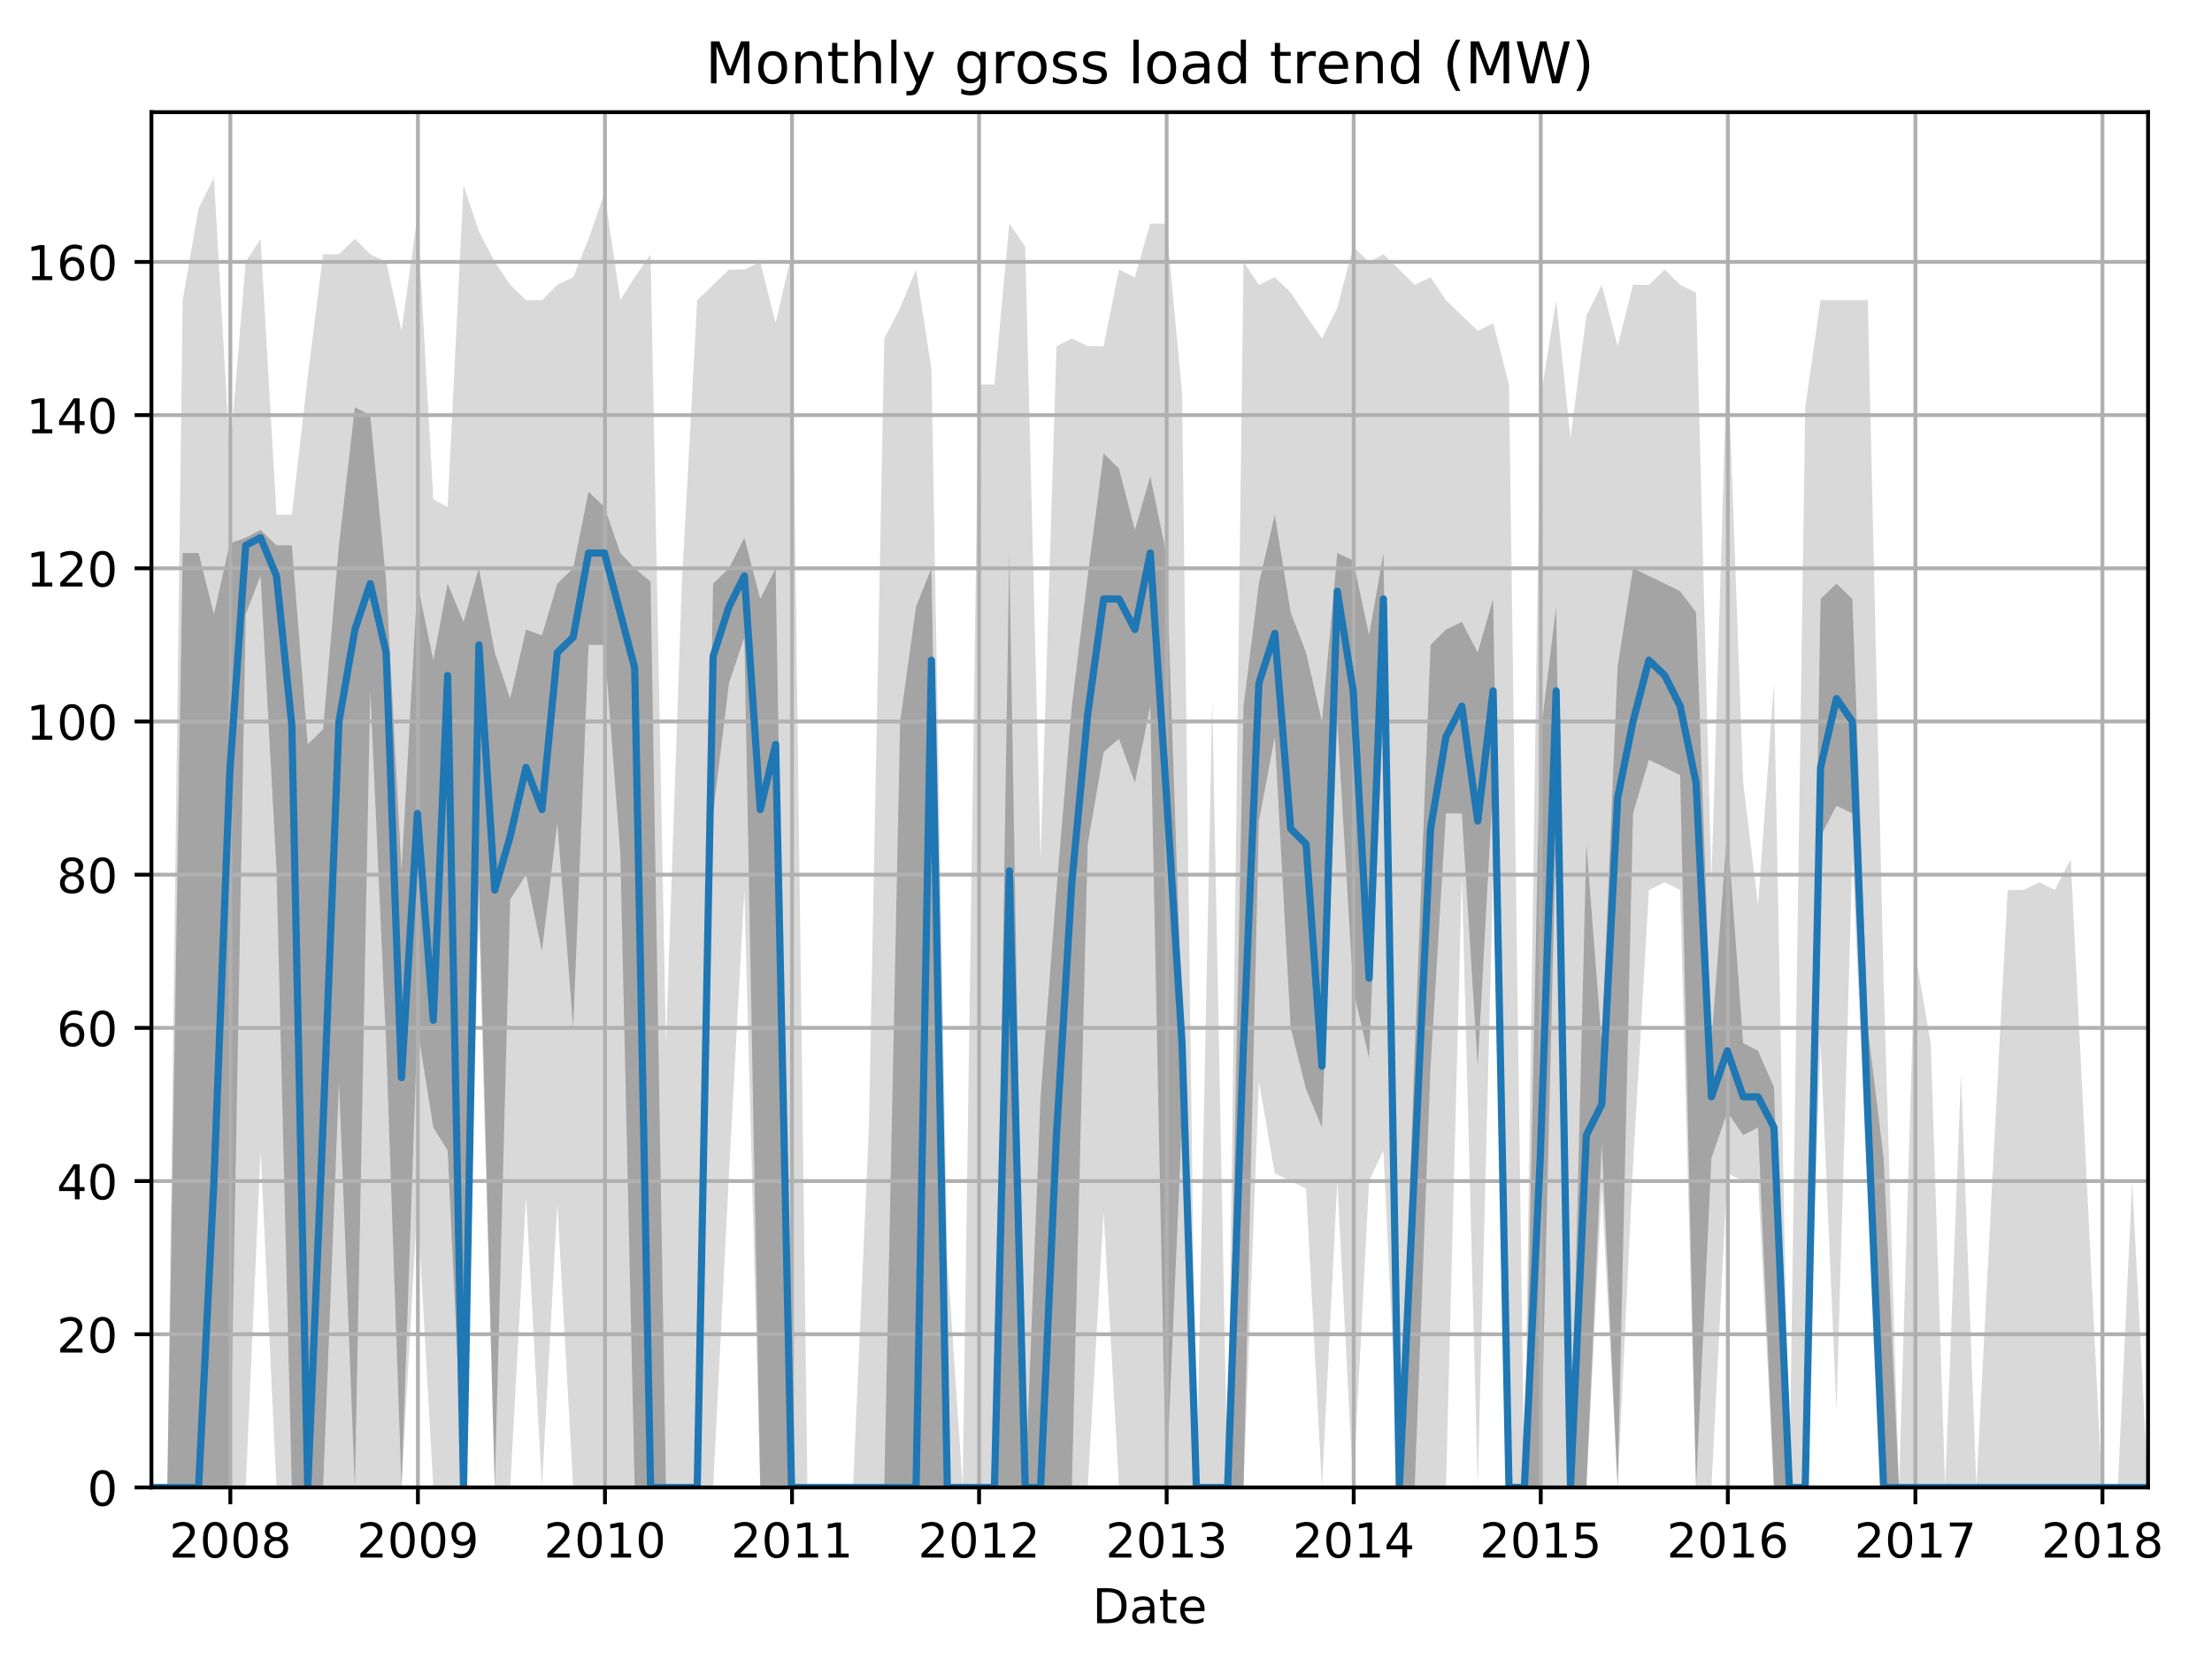 <?xml version="1.0" encoding="utf-8" standalone="no"?>
<!DOCTYPE svg PUBLIC "-//W3C//DTD SVG 1.1//EN"
  "http://www.w3.org/Graphics/SVG/1.1/DTD/svg11.dtd">
<!-- Created with matplotlib (http://matplotlib.org/) -->
<svg height="345.6pt" version="1.1" viewBox="0 0 460.8 345.6" width="460.8pt" xmlns="http://www.w3.org/2000/svg" xmlns:xlink="http://www.w3.org/1999/xlink">
 <defs>
  <style type="text/css">
*{stroke-linecap:butt;stroke-linejoin:round;}
  </style>
 </defs>
 <g id="figure_1">
  <g id="patch_1">
   <path d="M 0 345.6 
L 460.8 345.6 
L 460.8 0 
L 0 0 
z
" style="fill:none;"/>
  </g>
  <g id="axes_1">
   <g id="patch_2">
    <path d="M 31.543 309.863 
L 447.48 309.863 
L 447.48 23.365 
L 31.543 23.365 
z
" style="fill:none;"/>
   </g>
   <g id="PolyCollection_1">
    <path clip-path="url(#pecf39e69ff)" d="M 31.543 309.863 
L 31.543 309.863 
L 34.853 309.863 
L 38.055 309.863 
L 41.365 309.863 
L 44.568 309.863 
L 47.877 309.863 
L 51.187 309.863 
L 54.283 239.655 
L 57.592 309.863 
L 60.795 309.863 
L 64.105 309.863 
L 67.308 309.863 
L 70.617 309.863 
L 73.927 309.863 
L 77.13 309.863 
L 80.439 309.863 
L 83.642 309.863 
L 86.951 250.825 
L 90.261 309.863 
L 93.25 309.863 
L 96.56 309.863 
L 99.763 191.786 
L 103.072 309.863 
L 106.275 309.863 
L 109.585 249.229 
L 112.894 309.863 
L 116.097 250.825 
L 119.406 309.863 
L 122.609 309.863 
L 125.919 309.863 
L 129.228 309.863 
L 132.218 309.863 
L 135.527 309.863 
L 138.73 309.863 
L 142.04 309.863 
L 145.242 309.863 
L 148.552 309.863 
L 151.862 244.442 
L 155.064 185.403 
L 158.374 309.863 
L 161.577 309.863 
L 164.886 309.863 
L 168.196 309.863 
L 171.185 309.863 
L 174.495 309.863 
L 177.697 309.863 
L 181.007 309.863 
L 184.21 309.863 
L 187.519 309.863 
L 190.829 309.863 
L 194.032 309.863 
L 197.341 309.863 
L 200.544 309.863 
L 203.854 309.863 
L 207.163 309.863 
L 210.259 309.863 
L 213.569 309.863 
L 216.772 309.863 
L 220.081 309.863 
L 223.284 309.863 
L 226.594 309.863 
L 229.903 252.42 
L 233.106 309.863 
L 236.415 309.863 
L 239.618 309.863 
L 242.928 309.863 
L 246.237 309.863 
L 249.227 309.863 
L 252.536 309.863 
L 255.739 309.863 
L 259.049 309.863 
L 262.251 225.294 
L 265.561 244.442 
L 268.871 246.038 
L 272.073 247.633 
L 275.383 309.863 
L 278.586 246.038 
L 281.895 309.863 
L 285.205 246.038 
L 288.194 239.655 
L 291.504 309.863 
L 294.706 309.863 
L 298.016 309.863 
L 301.219 309.863 
L 304.528 182.212 
L 307.838 309.863 
L 311.041 182.212 
L 314.35 309.863 
L 317.553 309.863 
L 320.863 309.863 
L 324.172 309.863 
L 327.161 309.863 
L 330.471 309.863 
L 333.674 247.633 
L 336.983 309.863 
L 340.186 242.846 
L 343.496 185.403 
L 346.805 183.807 
L 350.008 185.403 
L 353.318 309.863 
L 356.52 309.863 
L 359.83 244.442 
L 363.14 246.038 
L 366.236 246.038 
L 369.545 309.863 
L 372.748 309.863 
L 376.058 309.863 
L 379.26 217.316 
L 382.57 293.907 
L 385.879 179.02 
L 389.082 247.633 
L 392.392 309.863 
L 395.595 309.863 
L 398.904 309.863 
L 402.214 309.863 
L 405.203 309.863 
L 408.513 309.863 
L 411.715 309.863 
L 415.025 309.863 
L 418.228 309.863 
L 421.537 309.863 
L 424.847 309.863 
L 428.05 309.863 
L 431.359 309.863 
L 434.562 309.863 
L 437.872 309.863 
L 441.181 309.863 
L 444.17 309.863 
L 447.48 309.863 
L 447.48 309.863 
L 447.48 309.863 
L 444.17 246.038 
L 441.181 309.863 
L 437.872 309.863 
L 434.562 242.846 
L 431.359 179.02 
L 428.05 185.403 
L 424.847 183.807 
L 421.537 185.403 
L 418.228 185.403 
L 415.025 246.038 
L 411.715 309.863 
L 408.513 223.699 
L 405.203 309.863 
L 402.214 217.316 
L 398.904 198.168 
L 395.595 309.863 
L 392.392 204.551 
L 389.082 62.538 
L 385.879 62.538 
L 382.57 62.538 
L 379.26 62.538 
L 376.058 84.877 
L 372.748 309.863 
L 369.545 142.321 
L 366.236 188.594 
L 363.14 163.064 
L 359.83 72.112 
L 356.52 183.807 
L 353.318 60.943 
L 350.008 59.347 
L 346.805 56.156 
L 343.496 59.347 
L 340.186 59.347 
L 336.983 72.112 
L 333.674 59.347 
L 330.471 65.729 
L 327.161 91.26 
L 324.172 62.538 
L 320.863 83.282 
L 317.553 309.863 
L 314.35 80.09 
L 311.041 67.325 
L 307.838 68.921 
L 304.528 65.729 
L 301.219 62.538 
L 298.016 57.751 
L 294.706 59.347 
L 291.504 56.156 
L 288.194 52.964 
L 285.205 54.56 
L 281.895 51.369 
L 278.586 64.134 
L 275.383 70.516 
L 272.073 65.729 
L 268.871 60.943 
L 265.561 57.751 
L 262.251 59.347 
L 259.049 54.56 
L 255.739 309.863 
L 252.536 145.512 
L 249.227 309.863 
L 246.237 81.686 
L 242.928 46.582 
L 239.618 46.582 
L 236.415 57.751 
L 233.106 56.156 
L 229.903 72.112 
L 226.594 72.112 
L 223.284 70.516 
L 220.081 72.112 
L 216.772 179.02 
L 213.569 51.369 
L 210.259 46.582 
L 207.163 80.09 
L 203.854 80.09 
L 200.544 309.863 
L 197.341 261.994 
L 194.032 76.899 
L 190.829 56.156 
L 187.519 64.134 
L 184.21 70.516 
L 181.007 234.868 
L 177.697 309.863 
L 174.495 309.863 
L 171.185 309.863 
L 168.196 309.863 
L 164.886 52.964 
L 161.577 67.325 
L 158.374 54.56 
L 155.064 56.156 
L 151.862 56.156 
L 148.552 59.347 
L 145.242 62.538 
L 142.04 121.577 
L 138.73 217.316 
L 135.527 52.964 
L 132.218 57.751 
L 129.228 62.538 
L 125.919 40.199 
L 122.609 49.773 
L 119.406 57.751 
L 116.097 59.347 
L 112.894 62.538 
L 109.585 62.538 
L 106.275 59.347 
L 103.072 54.56 
L 99.763 48.177 
L 96.56 38.603 
L 93.25 105.621 
L 90.261 104.025 
L 86.951 44.986 
L 83.642 68.921 
L 80.439 54.56 
L 77.13 52.964 
L 73.927 49.773 
L 70.617 52.964 
L 67.308 52.964 
L 64.105 78.495 
L 60.795 107.216 
L 57.592 107.216 
L 54.283 49.773 
L 51.187 54.56 
L 47.877 94.451 
L 44.568 37.008 
L 41.365 43.39 
L 38.055 62.538 
L 34.853 309.863 
L 31.543 309.863 
z
" style="fill:#808080;fill-opacity:0.3;"/>
   </g>
   <g id="PolyCollection_2">
    <path clip-path="url(#pecf39e69ff)" d="M 31.543 309.863 
L 31.543 309.863 
L 34.853 309.863 
L 38.055 309.863 
L 41.365 309.863 
L 44.568 309.863 
L 47.877 309.863 
L 51.187 127.96 
L 54.283 119.981 
L 57.592 181.015 
L 60.795 309.863 
L 64.105 309.863 
L 67.308 309.863 
L 70.617 225.294 
L 73.927 309.863 
L 77.13 143.916 
L 80.439 217.316 
L 83.642 309.863 
L 86.951 214.125 
L 90.261 234.868 
L 93.25 239.655 
L 96.56 309.863 
L 99.763 183.807 
L 103.072 309.863 
L 106.275 187.398 
L 109.585 182.212 
L 112.894 198.168 
L 116.097 171.441 
L 119.406 214.125 
L 122.609 134.342 
L 125.919 134.342 
L 129.228 177.824 
L 132.218 309.863 
L 135.527 309.863 
L 138.73 309.863 
L 142.04 309.863 
L 145.242 309.863 
L 148.552 169.447 
L 151.862 142.321 
L 155.064 132.747 
L 158.374 309.863 
L 161.577 309.863 
L 164.886 309.863 
L 168.196 309.863 
L 171.185 309.863 
L 174.495 309.863 
L 177.697 309.863 
L 181.007 309.863 
L 184.21 309.863 
L 187.519 309.863 
L 190.829 309.863 
L 194.032 309.863 
L 197.341 309.863 
L 200.544 309.863 
L 203.854 309.863 
L 207.163 309.863 
L 210.259 309.863 
L 213.569 309.863 
L 216.772 309.863 
L 220.081 309.863 
L 223.284 309.863 
L 226.594 175.829 
L 229.903 156.681 
L 233.106 153.889 
L 236.415 163.064 
L 239.618 147.107 
L 242.928 309.863 
L 246.237 233.272 
L 249.227 309.863 
L 252.536 309.863 
L 255.739 309.863 
L 259.049 309.863 
L 262.251 171.042 
L 265.561 153.49 
L 268.871 214.125 
L 272.073 226.89 
L 275.383 234.868 
L 278.586 150.299 
L 281.895 206.146 
L 285.205 220.507 
L 288.194 147.107 
L 291.504 309.863 
L 294.706 309.863 
L 298.016 222.103 
L 301.219 169.447 
L 304.528 169.447 
L 307.838 222.103 
L 311.041 163.064 
L 314.35 309.863 
L 317.553 309.863 
L 320.863 309.863 
L 324.172 171.441 
L 327.161 309.863 
L 330.471 309.863 
L 333.674 238.059 
L 336.983 309.863 
L 340.186 169.447 
L 343.496 158.277 
L 346.805 159.873 
L 350.008 161.468 
L 353.318 309.863 
L 356.52 241.251 
L 359.83 231.677 
L 363.14 236.464 
L 366.236 234.868 
L 369.545 309.863 
L 372.748 309.863 
L 376.058 309.863 
L 379.26 174.233 
L 382.57 167.851 
L 385.879 169.447 
L 389.082 239.655 
L 392.392 309.863 
L 395.595 309.863 
L 398.904 309.863 
L 402.214 309.863 
L 405.203 309.863 
L 408.513 309.863 
L 411.715 309.863 
L 415.025 309.863 
L 418.228 309.863 
L 421.537 309.863 
L 424.847 309.863 
L 428.05 309.863 
L 431.359 309.863 
L 434.562 309.863 
L 437.872 309.863 
L 441.181 309.863 
L 444.17 309.863 
L 447.48 309.863 
L 447.48 309.863 
L 447.48 309.863 
L 444.17 309.863 
L 441.181 309.863 
L 437.872 309.863 
L 434.562 309.863 
L 431.359 309.863 
L 428.05 309.863 
L 424.847 309.863 
L 421.537 309.863 
L 418.228 309.863 
L 415.025 309.863 
L 411.715 309.863 
L 408.513 309.863 
L 405.203 309.863 
L 402.214 309.863 
L 398.904 309.863 
L 395.595 309.863 
L 392.392 241.251 
L 389.082 214.125 
L 385.879 124.768 
L 382.57 121.577 
L 379.26 124.768 
L 376.058 309.863 
L 372.748 309.863 
L 369.545 226.491 
L 366.236 218.912 
L 363.14 217.316 
L 359.83 172.638 
L 356.52 217.316 
L 353.318 127.561 
L 350.008 123.173 
L 346.805 121.577 
L 343.496 119.981 
L 340.186 118.386 
L 336.983 138.73 
L 333.674 217.316 
L 330.471 175.829 
L 327.161 309.863 
L 324.172 126.364 
L 320.863 153.49 
L 317.553 309.863 
L 314.35 309.863 
L 311.041 124.768 
L 307.838 135.938 
L 304.528 129.555 
L 301.219 131.151 
L 298.016 134.342 
L 294.706 218.912 
L 291.504 309.863 
L 288.194 115.195 
L 285.205 132.348 
L 281.895 116.79 
L 278.586 115.195 
L 275.383 150.299 
L 272.073 135.938 
L 268.871 127.561 
L 265.561 107.216 
L 262.251 121.577 
L 259.049 147.107 
L 255.739 309.863 
L 252.536 309.863 
L 249.227 309.863 
L 246.237 212.529 
L 242.928 115.195 
L 239.618 99.238 
L 236.415 110.408 
L 233.106 97.642 
L 229.903 94.451 
L 226.594 119.981 
L 223.284 147.107 
L 220.081 185.403 
L 216.772 228.485 
L 213.569 309.863 
L 210.259 115.195 
L 207.163 309.863 
L 203.854 309.863 
L 200.544 309.863 
L 197.341 309.863 
L 194.032 118.386 
L 190.829 126.364 
L 187.519 150.299 
L 184.21 309.863 
L 181.007 309.863 
L 177.697 309.863 
L 174.495 309.863 
L 171.185 309.863 
L 168.196 309.863 
L 164.886 309.863 
L 161.577 118.386 
L 158.374 124.768 
L 155.064 112.003 
L 151.862 118.386 
L 148.552 121.577 
L 145.242 309.863 
L 142.04 309.863 
L 138.73 309.863 
L 135.527 121.178 
L 132.218 118.386 
L 129.228 115.195 
L 125.919 105.621 
L 122.609 102.429 
L 119.406 118.386 
L 116.097 121.577 
L 112.894 132.348 
L 109.585 131.151 
L 106.275 145.512 
L 103.072 135.938 
L 99.763 118.386 
L 96.56 129.555 
L 93.25 121.577 
L 90.261 137.534 
L 86.951 121.577 
L 83.642 181.414 
L 80.439 121.178 
L 77.13 86.473 
L 73.927 84.877 
L 70.617 113.599 
L 67.308 151.894 
L 64.105 155.086 
L 60.795 113.599 
L 57.592 113.599 
L 54.283 110.408 
L 51.187 112.003 
L 47.877 113.2 
L 44.568 127.96 
L 41.365 115.195 
L 38.055 115.195 
L 34.853 309.863 
L 31.543 309.863 
z
" style="fill:#808080;fill-opacity:0.6;"/>
   </g>
   <g id="matplotlib.axis_1">
    <g id="xtick_1">
     <g id="line2d_1">
      <path clip-path="url(#pecf39e69ff)" d="M 47.984 309.863 
L 47.984 23.365 
" style="fill:none;stroke:#b0b0b0;stroke-linecap:square;stroke-width:0.8;"/>
     </g>
     <g id="line2d_2">
      <defs>
       <path d="M 0 0 
L 0 3.5 
" id="mfdda74ad1e" style="stroke:#000000;stroke-width:0.8;"/>
      </defs>
      <g>
       <use style="stroke:#000000;stroke-width:0.8;" x="47.984" xlink:href="#mfdda74ad1e" y="309.863"/>
      </g>
     </g>
     <g id="text_1">
      <!-- 2008 -->
      <defs>
       <path d="M 19.188 8.297 
L 53.609 8.297 
L 53.609 0 
L 7.328 0 
L 7.328 8.297 
Q 12.938 14.109 22.625 23.891 
Q 32.328 33.688 34.812 36.531 
Q 39.547 41.844 41.422 45.531 
Q 43.312 49.219 43.312 52.781 
Q 43.312 58.594 39.234 62.25 
Q 35.156 65.922 28.609 65.922 
Q 23.969 65.922 18.812 64.312 
Q 13.672 62.703 7.812 59.422 
L 7.812 69.391 
Q 13.766 71.781 18.938 73 
Q 24.125 74.219 28.422 74.219 
Q 39.75 74.219 46.484 68.547 
Q 53.219 62.891 53.219 53.422 
Q 53.219 48.922 51.531 44.891 
Q 49.859 40.875 45.406 35.406 
Q 44.188 33.984 37.641 27.219 
Q 31.109 20.453 19.188 8.297 
z
" id="DejaVuSans-32"/>
       <path d="M 31.781 66.406 
Q 24.172 66.406 20.328 58.906 
Q 16.5 51.422 16.5 36.375 
Q 16.5 21.391 20.328 13.891 
Q 24.172 6.391 31.781 6.391 
Q 39.453 6.391 43.281 13.891 
Q 47.125 21.391 47.125 36.375 
Q 47.125 51.422 43.281 58.906 
Q 39.453 66.406 31.781 66.406 
z
M 31.781 74.219 
Q 44.047 74.219 50.516 64.516 
Q 56.984 54.828 56.984 36.375 
Q 56.984 17.969 50.516 8.266 
Q 44.047 -1.422 31.781 -1.422 
Q 19.531 -1.422 13.062 8.266 
Q 6.594 17.969 6.594 36.375 
Q 6.594 54.828 13.062 64.516 
Q 19.531 74.219 31.781 74.219 
z
" id="DejaVuSans-30"/>
       <path d="M 31.781 34.625 
Q 24.75 34.625 20.719 30.859 
Q 16.703 27.094 16.703 20.516 
Q 16.703 13.922 20.719 10.156 
Q 24.75 6.391 31.781 6.391 
Q 38.812 6.391 42.859 10.172 
Q 46.922 13.969 46.922 20.516 
Q 46.922 27.094 42.891 30.859 
Q 38.875 34.625 31.781 34.625 
z
M 21.922 38.812 
Q 15.578 40.375 12.031 44.719 
Q 8.5 49.078 8.5 55.328 
Q 8.5 64.062 14.719 69.141 
Q 20.953 74.219 31.781 74.219 
Q 42.672 74.219 48.875 69.141 
Q 55.078 64.062 55.078 55.328 
Q 55.078 49.078 51.531 44.719 
Q 48 40.375 41.703 38.812 
Q 48.828 37.156 52.797 32.312 
Q 56.781 27.484 56.781 20.516 
Q 56.781 9.906 50.312 4.234 
Q 43.844 -1.422 31.781 -1.422 
Q 19.734 -1.422 13.25 4.234 
Q 6.781 9.906 6.781 20.516 
Q 6.781 27.484 10.781 32.312 
Q 14.797 37.156 21.922 38.812 
z
M 18.312 54.391 
Q 18.312 48.734 21.844 45.562 
Q 25.391 42.391 31.781 42.391 
Q 38.141 42.391 41.719 45.562 
Q 45.312 48.734 45.312 54.391 
Q 45.312 60.062 41.719 63.234 
Q 38.141 66.406 31.781 66.406 
Q 25.391 66.406 21.844 63.234 
Q 18.312 60.062 18.312 54.391 
z
" id="DejaVuSans-38"/>
      </defs>
      <g transform="translate(35.259 324.462)scale(0.1 -0.1)">
       <use xlink:href="#DejaVuSans-32"/>
       <use x="63.623" xlink:href="#DejaVuSans-30"/>
       <use x="127.246" xlink:href="#DejaVuSans-30"/>
       <use x="190.869" xlink:href="#DejaVuSans-38"/>
      </g>
     </g>
    </g>
    <g id="xtick_2">
     <g id="line2d_3">
      <path clip-path="url(#pecf39e69ff)" d="M 87.058 309.863 
L 87.058 23.365 
" style="fill:none;stroke:#b0b0b0;stroke-linecap:square;stroke-width:0.8;"/>
     </g>
     <g id="line2d_4">
      <g>
       <use style="stroke:#000000;stroke-width:0.8;" x="87.058" xlink:href="#mfdda74ad1e" y="309.863"/>
      </g>
     </g>
     <g id="text_2">
      <!-- 2009 -->
      <defs>
       <path d="M 10.984 1.516 
L 10.984 10.5 
Q 14.703 8.734 18.5 7.812 
Q 22.312 6.891 25.984 6.891 
Q 35.75 6.891 40.891 13.453 
Q 46.047 20.016 46.781 33.406 
Q 43.953 29.203 39.594 26.953 
Q 35.25 24.703 29.984 24.703 
Q 19.047 24.703 12.672 31.312 
Q 6.297 37.938 6.297 49.422 
Q 6.297 60.641 12.938 67.422 
Q 19.578 74.219 30.609 74.219 
Q 43.266 74.219 49.922 64.516 
Q 56.594 54.828 56.594 36.375 
Q 56.594 19.141 48.406 8.859 
Q 40.234 -1.422 26.422 -1.422 
Q 22.703 -1.422 18.891 -0.688 
Q 15.094 0.047 10.984 1.516 
z
M 30.609 32.422 
Q 37.25 32.422 41.125 36.953 
Q 45.016 41.5 45.016 49.422 
Q 45.016 57.281 41.125 61.844 
Q 37.25 66.406 30.609 66.406 
Q 23.969 66.406 20.094 61.844 
Q 16.219 57.281 16.219 49.422 
Q 16.219 41.5 20.094 36.953 
Q 23.969 32.422 30.609 32.422 
z
" id="DejaVuSans-39"/>
      </defs>
      <g transform="translate(74.333 324.462)scale(0.1 -0.1)">
       <use xlink:href="#DejaVuSans-32"/>
       <use x="63.623" xlink:href="#DejaVuSans-30"/>
       <use x="127.246" xlink:href="#DejaVuSans-30"/>
       <use x="190.869" xlink:href="#DejaVuSans-39"/>
      </g>
     </g>
    </g>
    <g id="xtick_3">
     <g id="line2d_5">
      <path clip-path="url(#pecf39e69ff)" d="M 126.026 309.863 
L 126.026 23.365 
" style="fill:none;stroke:#b0b0b0;stroke-linecap:square;stroke-width:0.8;"/>
     </g>
     <g id="line2d_6">
      <g>
       <use style="stroke:#000000;stroke-width:0.8;" x="126.026" xlink:href="#mfdda74ad1e" y="309.863"/>
      </g>
     </g>
     <g id="text_3">
      <!-- 2010 -->
      <defs>
       <path d="M 12.406 8.297 
L 28.516 8.297 
L 28.516 63.922 
L 10.984 60.406 
L 10.984 69.391 
L 28.422 72.906 
L 38.281 72.906 
L 38.281 8.297 
L 54.391 8.297 
L 54.391 0 
L 12.406 0 
z
" id="DejaVuSans-31"/>
      </defs>
      <g transform="translate(113.301 324.462)scale(0.1 -0.1)">
       <use xlink:href="#DejaVuSans-32"/>
       <use x="63.623" xlink:href="#DejaVuSans-30"/>
       <use x="127.246" xlink:href="#DejaVuSans-31"/>
       <use x="190.869" xlink:href="#DejaVuSans-30"/>
      </g>
     </g>
    </g>
    <g id="xtick_4">
     <g id="line2d_7">
      <path clip-path="url(#pecf39e69ff)" d="M 164.993 309.863 
L 164.993 23.365 
" style="fill:none;stroke:#b0b0b0;stroke-linecap:square;stroke-width:0.8;"/>
     </g>
     <g id="line2d_8">
      <g>
       <use style="stroke:#000000;stroke-width:0.8;" x="164.993" xlink:href="#mfdda74ad1e" y="309.863"/>
      </g>
     </g>
     <g id="text_4">
      <!-- 2011 -->
      <g transform="translate(152.268 324.462)scale(0.1 -0.1)">
       <use xlink:href="#DejaVuSans-32"/>
       <use x="63.623" xlink:href="#DejaVuSans-30"/>
       <use x="127.246" xlink:href="#DejaVuSans-31"/>
       <use x="190.869" xlink:href="#DejaVuSans-31"/>
      </g>
     </g>
    </g>
    <g id="xtick_5">
     <g id="line2d_9">
      <path clip-path="url(#pecf39e69ff)" d="M 203.96 309.863 
L 203.96 23.365 
" style="fill:none;stroke:#b0b0b0;stroke-linecap:square;stroke-width:0.8;"/>
     </g>
     <g id="line2d_10">
      <g>
       <use style="stroke:#000000;stroke-width:0.8;" x="203.96" xlink:href="#mfdda74ad1e" y="309.863"/>
      </g>
     </g>
     <g id="text_5">
      <!-- 2012 -->
      <g transform="translate(191.235 324.462)scale(0.1 -0.1)">
       <use xlink:href="#DejaVuSans-32"/>
       <use x="63.623" xlink:href="#DejaVuSans-30"/>
       <use x="127.246" xlink:href="#DejaVuSans-31"/>
       <use x="190.869" xlink:href="#DejaVuSans-32"/>
      </g>
     </g>
    </g>
    <g id="xtick_6">
     <g id="line2d_11">
      <path clip-path="url(#pecf39e69ff)" d="M 243.035 309.863 
L 243.035 23.365 
" style="fill:none;stroke:#b0b0b0;stroke-linecap:square;stroke-width:0.8;"/>
     </g>
     <g id="line2d_12">
      <g>
       <use style="stroke:#000000;stroke-width:0.8;" x="243.035" xlink:href="#mfdda74ad1e" y="309.863"/>
      </g>
     </g>
     <g id="text_6">
      <!-- 2013 -->
      <defs>
       <path d="M 40.578 39.312 
Q 47.656 37.797 51.625 33 
Q 55.609 28.219 55.609 21.188 
Q 55.609 10.406 48.188 4.484 
Q 40.766 -1.422 27.094 -1.422 
Q 22.516 -1.422 17.656 -0.516 
Q 12.797 0.391 7.625 2.203 
L 7.625 11.719 
Q 11.719 9.328 16.594 8.109 
Q 21.484 6.891 26.812 6.891 
Q 36.078 6.891 40.938 10.547 
Q 45.797 14.203 45.797 21.188 
Q 45.797 27.641 41.281 31.266 
Q 36.766 34.906 28.719 34.906 
L 20.219 34.906 
L 20.219 43.016 
L 29.109 43.016 
Q 36.375 43.016 40.234 45.922 
Q 44.094 48.828 44.094 54.297 
Q 44.094 59.906 40.109 62.906 
Q 36.141 65.922 28.719 65.922 
Q 24.656 65.922 20.016 65.031 
Q 15.375 64.156 9.812 62.312 
L 9.812 71.094 
Q 15.438 72.656 20.344 73.438 
Q 25.25 74.219 29.594 74.219 
Q 40.828 74.219 47.359 69.109 
Q 53.906 64.016 53.906 55.328 
Q 53.906 49.266 50.438 45.094 
Q 46.969 40.922 40.578 39.312 
z
" id="DejaVuSans-33"/>
      </defs>
      <g transform="translate(230.31 324.462)scale(0.1 -0.1)">
       <use xlink:href="#DejaVuSans-32"/>
       <use x="63.623" xlink:href="#DejaVuSans-30"/>
       <use x="127.246" xlink:href="#DejaVuSans-31"/>
       <use x="190.869" xlink:href="#DejaVuSans-33"/>
      </g>
     </g>
    </g>
    <g id="xtick_7">
     <g id="line2d_13">
      <path clip-path="url(#pecf39e69ff)" d="M 282.002 309.863 
L 282.002 23.365 
" style="fill:none;stroke:#b0b0b0;stroke-linecap:square;stroke-width:0.8;"/>
     </g>
     <g id="line2d_14">
      <g>
       <use style="stroke:#000000;stroke-width:0.8;" x="282.002" xlink:href="#mfdda74ad1e" y="309.863"/>
      </g>
     </g>
     <g id="text_7">
      <!-- 2014 -->
      <defs>
       <path d="M 37.797 64.312 
L 12.891 25.391 
L 37.797 25.391 
z
M 35.203 72.906 
L 47.609 72.906 
L 47.609 25.391 
L 58.016 25.391 
L 58.016 17.188 
L 47.609 17.188 
L 47.609 0 
L 37.797 0 
L 37.797 17.188 
L 4.891 17.188 
L 4.891 26.703 
z
" id="DejaVuSans-34"/>
      </defs>
      <g transform="translate(269.277 324.462)scale(0.1 -0.1)">
       <use xlink:href="#DejaVuSans-32"/>
       <use x="63.623" xlink:href="#DejaVuSans-30"/>
       <use x="127.246" xlink:href="#DejaVuSans-31"/>
       <use x="190.869" xlink:href="#DejaVuSans-34"/>
      </g>
     </g>
    </g>
    <g id="xtick_8">
     <g id="line2d_15">
      <path clip-path="url(#pecf39e69ff)" d="M 320.969 309.863 
L 320.969 23.365 
" style="fill:none;stroke:#b0b0b0;stroke-linecap:square;stroke-width:0.8;"/>
     </g>
     <g id="line2d_16">
      <g>
       <use style="stroke:#000000;stroke-width:0.8;" x="320.969" xlink:href="#mfdda74ad1e" y="309.863"/>
      </g>
     </g>
     <g id="text_8">
      <!-- 2015 -->
      <defs>
       <path d="M 10.797 72.906 
L 49.516 72.906 
L 49.516 64.594 
L 19.828 64.594 
L 19.828 46.734 
Q 21.969 47.469 24.109 47.828 
Q 26.266 48.188 28.422 48.188 
Q 40.625 48.188 47.75 41.5 
Q 54.891 34.812 54.891 23.391 
Q 54.891 11.625 47.562 5.094 
Q 40.234 -1.422 26.906 -1.422 
Q 22.312 -1.422 17.547 -0.641 
Q 12.797 0.141 7.719 1.703 
L 7.719 11.625 
Q 12.109 9.234 16.797 8.062 
Q 21.484 6.891 26.703 6.891 
Q 35.156 6.891 40.078 11.328 
Q 45.016 15.766 45.016 23.391 
Q 45.016 31 40.078 35.438 
Q 35.156 39.891 26.703 39.891 
Q 22.75 39.891 18.812 39.016 
Q 14.891 38.141 10.797 36.281 
z
" id="DejaVuSans-35"/>
      </defs>
      <g transform="translate(308.244 324.462)scale(0.1 -0.1)">
       <use xlink:href="#DejaVuSans-32"/>
       <use x="63.623" xlink:href="#DejaVuSans-30"/>
       <use x="127.246" xlink:href="#DejaVuSans-31"/>
       <use x="190.869" xlink:href="#DejaVuSans-35"/>
      </g>
     </g>
    </g>
    <g id="xtick_9">
     <g id="line2d_17">
      <path clip-path="url(#pecf39e69ff)" d="M 359.937 309.863 
L 359.937 23.365 
" style="fill:none;stroke:#b0b0b0;stroke-linecap:square;stroke-width:0.8;"/>
     </g>
     <g id="line2d_18">
      <g>
       <use style="stroke:#000000;stroke-width:0.8;" x="359.937" xlink:href="#mfdda74ad1e" y="309.863"/>
      </g>
     </g>
     <g id="text_9">
      <!-- 2016 -->
      <defs>
       <path d="M 33.016 40.375 
Q 26.375 40.375 22.484 35.828 
Q 18.609 31.297 18.609 23.391 
Q 18.609 15.531 22.484 10.953 
Q 26.375 6.391 33.016 6.391 
Q 39.656 6.391 43.531 10.953 
Q 47.406 15.531 47.406 23.391 
Q 47.406 31.297 43.531 35.828 
Q 39.656 40.375 33.016 40.375 
z
M 52.594 71.297 
L 52.594 62.312 
Q 48.875 64.062 45.094 64.984 
Q 41.312 65.922 37.594 65.922 
Q 27.828 65.922 22.672 59.328 
Q 17.531 52.734 16.797 39.406 
Q 19.672 43.656 24.016 45.922 
Q 28.375 48.188 33.594 48.188 
Q 44.578 48.188 50.953 41.516 
Q 57.328 34.859 57.328 23.391 
Q 57.328 12.156 50.688 5.359 
Q 44.047 -1.422 33.016 -1.422 
Q 20.359 -1.422 13.672 8.266 
Q 6.984 17.969 6.984 36.375 
Q 6.984 53.656 15.188 63.938 
Q 23.391 74.219 37.203 74.219 
Q 40.922 74.219 44.703 73.484 
Q 48.484 72.75 52.594 71.297 
z
" id="DejaVuSans-36"/>
      </defs>
      <g transform="translate(347.212 324.462)scale(0.1 -0.1)">
       <use xlink:href="#DejaVuSans-32"/>
       <use x="63.623" xlink:href="#DejaVuSans-30"/>
       <use x="127.246" xlink:href="#DejaVuSans-31"/>
       <use x="190.869" xlink:href="#DejaVuSans-36"/>
      </g>
     </g>
    </g>
    <g id="xtick_10">
     <g id="line2d_19">
      <path clip-path="url(#pecf39e69ff)" d="M 399.011 309.863 
L 399.011 23.365 
" style="fill:none;stroke:#b0b0b0;stroke-linecap:square;stroke-width:0.8;"/>
     </g>
     <g id="line2d_20">
      <g>
       <use style="stroke:#000000;stroke-width:0.8;" x="399.011" xlink:href="#mfdda74ad1e" y="309.863"/>
      </g>
     </g>
     <g id="text_10">
      <!-- 2017 -->
      <defs>
       <path d="M 8.203 72.906 
L 55.078 72.906 
L 55.078 68.703 
L 28.609 0 
L 18.312 0 
L 43.219 64.594 
L 8.203 64.594 
z
" id="DejaVuSans-37"/>
      </defs>
      <g transform="translate(386.286 324.462)scale(0.1 -0.1)">
       <use xlink:href="#DejaVuSans-32"/>
       <use x="63.623" xlink:href="#DejaVuSans-30"/>
       <use x="127.246" xlink:href="#DejaVuSans-31"/>
       <use x="190.869" xlink:href="#DejaVuSans-37"/>
      </g>
     </g>
    </g>
    <g id="xtick_11">
     <g id="line2d_21">
      <path clip-path="url(#pecf39e69ff)" d="M 437.978 309.863 
L 437.978 23.365 
" style="fill:none;stroke:#b0b0b0;stroke-linecap:square;stroke-width:0.8;"/>
     </g>
     <g id="line2d_22">
      <g>
       <use style="stroke:#000000;stroke-width:0.8;" x="437.978" xlink:href="#mfdda74ad1e" y="309.863"/>
      </g>
     </g>
     <g id="text_11">
      <!-- 2018 -->
      <g transform="translate(425.253 324.462)scale(0.1 -0.1)">
       <use xlink:href="#DejaVuSans-32"/>
       <use x="63.623" xlink:href="#DejaVuSans-30"/>
       <use x="127.246" xlink:href="#DejaVuSans-31"/>
       <use x="190.869" xlink:href="#DejaVuSans-38"/>
      </g>
     </g>
    </g>
    <g id="text_12">
     <!-- Date -->
     <defs>
      <path d="M 19.672 64.797 
L 19.672 8.109 
L 31.594 8.109 
Q 46.688 8.109 53.688 14.938 
Q 60.688 21.781 60.688 36.531 
Q 60.688 51.172 53.688 57.984 
Q 46.688 64.797 31.594 64.797 
z
M 9.812 72.906 
L 30.078 72.906 
Q 51.266 72.906 61.172 64.094 
Q 71.094 55.281 71.094 36.531 
Q 71.094 17.672 61.125 8.828 
Q 51.172 0 30.078 0 
L 9.812 0 
z
" id="DejaVuSans-44"/>
      <path d="M 34.281 27.484 
Q 23.391 27.484 19.188 25 
Q 14.984 22.516 14.984 16.5 
Q 14.984 11.719 18.141 8.906 
Q 21.297 6.109 26.703 6.109 
Q 34.188 6.109 38.703 11.406 
Q 43.219 16.703 43.219 25.484 
L 43.219 27.484 
z
M 52.203 31.203 
L 52.203 0 
L 43.219 0 
L 43.219 8.297 
Q 40.141 3.328 35.547 0.953 
Q 30.953 -1.422 24.312 -1.422 
Q 15.922 -1.422 10.953 3.297 
Q 6 8.016 6 15.922 
Q 6 25.141 12.172 29.828 
Q 18.359 34.516 30.609 34.516 
L 43.219 34.516 
L 43.219 35.406 
Q 43.219 41.609 39.141 45 
Q 35.062 48.391 27.688 48.391 
Q 23 48.391 18.547 47.266 
Q 14.109 46.141 10.016 43.891 
L 10.016 52.203 
Q 14.938 54.109 19.578 55.047 
Q 24.219 56 28.609 56 
Q 40.484 56 46.344 49.844 
Q 52.203 43.703 52.203 31.203 
z
" id="DejaVuSans-61"/>
      <path d="M 18.312 70.219 
L 18.312 54.688 
L 36.812 54.688 
L 36.812 47.703 
L 18.312 47.703 
L 18.312 18.016 
Q 18.312 11.328 20.141 9.422 
Q 21.969 7.516 27.594 7.516 
L 36.812 7.516 
L 36.812 0 
L 27.594 0 
Q 17.188 0 13.234 3.875 
Q 9.281 7.766 9.281 18.016 
L 9.281 47.703 
L 2.688 47.703 
L 2.688 54.688 
L 9.281 54.688 
L 9.281 70.219 
z
" id="DejaVuSans-74"/>
      <path d="M 56.203 29.594 
L 56.203 25.203 
L 14.891 25.203 
Q 15.484 15.922 20.484 11.062 
Q 25.484 6.203 34.422 6.203 
Q 39.594 6.203 44.453 7.469 
Q 49.312 8.734 54.109 11.281 
L 54.109 2.781 
Q 49.266 0.734 44.188 -0.344 
Q 39.109 -1.422 33.891 -1.422 
Q 20.797 -1.422 13.156 6.188 
Q 5.516 13.812 5.516 26.812 
Q 5.516 40.234 12.766 48.109 
Q 20.016 56 32.328 56 
Q 43.359 56 49.781 48.891 
Q 56.203 41.797 56.203 29.594 
z
M 47.219 32.234 
Q 47.125 39.594 43.094 43.984 
Q 39.062 48.391 32.422 48.391 
Q 24.906 48.391 20.391 44.141 
Q 15.875 39.891 15.188 32.172 
z
" id="DejaVuSans-65"/>
     </defs>
     <g transform="translate(227.561 338.14)scale(0.1 -0.1)">
      <use xlink:href="#DejaVuSans-44"/>
      <use x="77.002" xlink:href="#DejaVuSans-61"/>
      <use x="138.281" xlink:href="#DejaVuSans-74"/>
      <use x="177.49" xlink:href="#DejaVuSans-65"/>
     </g>
    </g>
   </g>
   <g id="matplotlib.axis_2">
    <g id="ytick_1">
     <g id="line2d_23">
      <path clip-path="url(#pecf39e69ff)" d="M 31.543 309.863 
L 447.48 309.863 
" style="fill:none;stroke:#b0b0b0;stroke-linecap:square;stroke-width:0.8;"/>
     </g>
     <g id="line2d_24">
      <defs>
       <path d="M 0 0 
L -3.5 0 
" id="m4d2fd321bc" style="stroke:#000000;stroke-width:0.8;"/>
      </defs>
      <g>
       <use style="stroke:#000000;stroke-width:0.8;" x="31.543" xlink:href="#m4d2fd321bc" y="309.863"/>
      </g>
     </g>
     <g id="text_13">
      <!-- 0 -->
      <g transform="translate(18.18 313.663)scale(0.1 -0.1)">
       <use xlink:href="#DejaVuSans-30"/>
      </g>
     </g>
    </g>
    <g id="ytick_2">
     <g id="line2d_25">
      <path clip-path="url(#pecf39e69ff)" d="M 31.543 277.951 
L 447.48 277.951 
" style="fill:none;stroke:#b0b0b0;stroke-linecap:square;stroke-width:0.8;"/>
     </g>
     <g id="line2d_26">
      <g>
       <use style="stroke:#000000;stroke-width:0.8;" x="31.543" xlink:href="#m4d2fd321bc" y="277.951"/>
      </g>
     </g>
     <g id="text_14">
      <!-- 20 -->
      <g transform="translate(11.818 281.75)scale(0.1 -0.1)">
       <use xlink:href="#DejaVuSans-32"/>
       <use x="63.623" xlink:href="#DejaVuSans-30"/>
      </g>
     </g>
    </g>
    <g id="ytick_3">
     <g id="line2d_27">
      <path clip-path="url(#pecf39e69ff)" d="M 31.543 246.038 
L 447.48 246.038 
" style="fill:none;stroke:#b0b0b0;stroke-linecap:square;stroke-width:0.8;"/>
     </g>
     <g id="line2d_28">
      <g>
       <use style="stroke:#000000;stroke-width:0.8;" x="31.543" xlink:href="#m4d2fd321bc" y="246.038"/>
      </g>
     </g>
     <g id="text_15">
      <!-- 40 -->
      <g transform="translate(11.818 249.837)scale(0.1 -0.1)">
       <use xlink:href="#DejaVuSans-34"/>
       <use x="63.623" xlink:href="#DejaVuSans-30"/>
      </g>
     </g>
    </g>
    <g id="ytick_4">
     <g id="line2d_29">
      <path clip-path="url(#pecf39e69ff)" d="M 31.543 214.125 
L 447.48 214.125 
" style="fill:none;stroke:#b0b0b0;stroke-linecap:square;stroke-width:0.8;"/>
     </g>
     <g id="line2d_30">
      <g>
       <use style="stroke:#000000;stroke-width:0.8;" x="31.543" xlink:href="#m4d2fd321bc" y="214.125"/>
      </g>
     </g>
     <g id="text_16">
      <!-- 60 -->
      <g transform="translate(11.818 217.924)scale(0.1 -0.1)">
       <use xlink:href="#DejaVuSans-36"/>
       <use x="63.623" xlink:href="#DejaVuSans-30"/>
      </g>
     </g>
    </g>
    <g id="ytick_5">
     <g id="line2d_31">
      <path clip-path="url(#pecf39e69ff)" d="M 31.543 182.212 
L 447.48 182.212 
" style="fill:none;stroke:#b0b0b0;stroke-linecap:square;stroke-width:0.8;"/>
     </g>
     <g id="line2d_32">
      <g>
       <use style="stroke:#000000;stroke-width:0.8;" x="31.543" xlink:href="#m4d2fd321bc" y="182.212"/>
      </g>
     </g>
     <g id="text_17">
      <!-- 80 -->
      <g transform="translate(11.818 186.011)scale(0.1 -0.1)">
       <use xlink:href="#DejaVuSans-38"/>
       <use x="63.623" xlink:href="#DejaVuSans-30"/>
      </g>
     </g>
    </g>
    <g id="ytick_6">
     <g id="line2d_33">
      <path clip-path="url(#pecf39e69ff)" d="M 31.543 150.299 
L 447.48 150.299 
" style="fill:none;stroke:#b0b0b0;stroke-linecap:square;stroke-width:0.8;"/>
     </g>
     <g id="line2d_34">
      <g>
       <use style="stroke:#000000;stroke-width:0.8;" x="31.543" xlink:href="#m4d2fd321bc" y="150.299"/>
      </g>
     </g>
     <g id="text_18">
      <!-- 100 -->
      <g transform="translate(5.455 154.098)scale(0.1 -0.1)">
       <use xlink:href="#DejaVuSans-31"/>
       <use x="63.623" xlink:href="#DejaVuSans-30"/>
       <use x="127.246" xlink:href="#DejaVuSans-30"/>
      </g>
     </g>
    </g>
    <g id="ytick_7">
     <g id="line2d_35">
      <path clip-path="url(#pecf39e69ff)" d="M 31.543 118.386 
L 447.48 118.386 
" style="fill:none;stroke:#b0b0b0;stroke-linecap:square;stroke-width:0.8;"/>
     </g>
     <g id="line2d_36">
      <g>
       <use style="stroke:#000000;stroke-width:0.8;" x="31.543" xlink:href="#m4d2fd321bc" y="118.386"/>
      </g>
     </g>
     <g id="text_19">
      <!-- 120 -->
      <g transform="translate(5.455 122.185)scale(0.1 -0.1)">
       <use xlink:href="#DejaVuSans-31"/>
       <use x="63.623" xlink:href="#DejaVuSans-32"/>
       <use x="127.246" xlink:href="#DejaVuSans-30"/>
      </g>
     </g>
    </g>
    <g id="ytick_8">
     <g id="line2d_37">
      <path clip-path="url(#pecf39e69ff)" d="M 31.543 86.473 
L 447.48 86.473 
" style="fill:none;stroke:#b0b0b0;stroke-linecap:square;stroke-width:0.8;"/>
     </g>
     <g id="line2d_38">
      <g>
       <use style="stroke:#000000;stroke-width:0.8;" x="31.543" xlink:href="#m4d2fd321bc" y="86.473"/>
      </g>
     </g>
     <g id="text_20">
      <!-- 140 -->
      <g transform="translate(5.455 90.272)scale(0.1 -0.1)">
       <use xlink:href="#DejaVuSans-31"/>
       <use x="63.623" xlink:href="#DejaVuSans-34"/>
       <use x="127.246" xlink:href="#DejaVuSans-30"/>
      </g>
     </g>
    </g>
    <g id="ytick_9">
     <g id="line2d_39">
      <path clip-path="url(#pecf39e69ff)" d="M 31.543 54.56 
L 447.48 54.56 
" style="fill:none;stroke:#b0b0b0;stroke-linecap:square;stroke-width:0.8;"/>
     </g>
     <g id="line2d_40">
      <g>
       <use style="stroke:#000000;stroke-width:0.8;" x="31.543" xlink:href="#m4d2fd321bc" y="54.56"/>
      </g>
     </g>
     <g id="text_21">
      <!-- 160 -->
      <g transform="translate(5.455 58.359)scale(0.1 -0.1)">
       <use xlink:href="#DejaVuSans-31"/>
       <use x="63.623" xlink:href="#DejaVuSans-36"/>
       <use x="127.246" xlink:href="#DejaVuSans-30"/>
      </g>
     </g>
    </g>
   </g>
   <g id="line2d_41">
    <path clip-path="url(#pecf39e69ff)" d="M 31.543 309.863 
L 41.365 309.863 
L 44.568 246.038 
L 47.877 160.67 
L 51.187 113.599 
L 54.283 112.003 
L 57.592 119.981 
L 60.795 151.097 
L 64.105 309.863 
L 67.308 234.07 
L 70.617 150.299 
L 73.927 131.151 
L 77.13 121.577 
L 80.439 135.938 
L 83.642 224.496 
L 86.951 169.447 
L 90.261 212.529 
L 93.25 140.725 
L 96.56 309.863 
L 99.763 134.342 
L 103.072 185.403 
L 106.275 174.233 
L 109.585 159.873 
L 112.894 168.649 
L 116.097 135.938 
L 119.406 132.747 
L 122.609 115.195 
L 125.919 115.195 
L 132.218 139.129 
L 135.527 309.863 
L 145.242 309.863 
L 148.552 136.736 
L 151.862 126.364 
L 155.064 119.981 
L 158.374 168.649 
L 161.577 155.086 
L 164.886 309.863 
L 190.829 309.863 
L 194.032 137.534 
L 197.341 309.863 
L 207.163 309.863 
L 210.259 181.414 
L 213.569 309.863 
L 216.772 309.863 
L 220.081 236.464 
L 223.284 183.807 
L 226.594 148.703 
L 229.903 124.768 
L 233.106 124.768 
L 236.415 131.151 
L 239.618 115.195 
L 242.928 164.66 
L 246.237 217.316 
L 249.227 309.863 
L 255.739 309.863 
L 259.049 217.316 
L 262.251 142.321 
L 265.561 131.949 
L 268.871 172.638 
L 272.073 175.829 
L 275.383 222.103 
L 278.586 123.173 
L 281.895 143.916 
L 285.205 203.753 
L 288.194 124.768 
L 291.504 309.863 
L 298.016 172.638 
L 301.219 153.49 
L 304.528 147.107 
L 307.838 171.042 
L 311.041 143.916 
L 314.35 309.863 
L 317.553 309.863 
L 320.863 241.251 
L 324.172 143.916 
L 327.161 309.863 
L 330.471 236.464 
L 333.674 230.081 
L 336.983 166.255 
L 340.186 150.299 
L 343.496 137.534 
L 346.805 140.725 
L 350.008 147.107 
L 353.318 163.064 
L 356.52 228.485 
L 359.83 218.912 
L 363.14 228.485 
L 366.236 228.485 
L 369.545 234.868 
L 372.748 309.863 
L 376.058 309.863 
L 379.26 159.873 
L 382.57 145.512 
L 385.879 150.299 
L 389.082 231.677 
L 392.392 309.863 
L 447.48 309.863 
L 447.48 309.863 
" style="fill:none;stroke:#1f77b4;stroke-linecap:square;stroke-width:1.5;"/>
   </g>
   <g id="patch_3">
    <path d="M 31.543 309.863 
L 31.543 23.365 
" style="fill:none;stroke:#000000;stroke-linecap:square;stroke-linejoin:miter;stroke-width:0.8;"/>
   </g>
   <g id="patch_4">
    <path d="M 447.48 309.863 
L 447.48 23.365 
" style="fill:none;stroke:#000000;stroke-linecap:square;stroke-linejoin:miter;stroke-width:0.8;"/>
   </g>
   <g id="patch_5">
    <path d="M 31.543 309.863 
L 447.48 309.863 
" style="fill:none;stroke:#000000;stroke-linecap:square;stroke-linejoin:miter;stroke-width:0.8;"/>
   </g>
   <g id="patch_6">
    <path d="M 31.543 23.365 
L 447.48 23.365 
" style="fill:none;stroke:#000000;stroke-linecap:square;stroke-linejoin:miter;stroke-width:0.8;"/>
   </g>
   <g id="text_22">
    <!-- Monthly gross load trend (MW) -->
    <defs>
     <path d="M 9.812 72.906 
L 24.516 72.906 
L 43.109 23.297 
L 61.812 72.906 
L 76.516 72.906 
L 76.516 0 
L 66.891 0 
L 66.891 64.016 
L 48.094 14.016 
L 38.188 14.016 
L 19.391 64.016 
L 19.391 0 
L 9.812 0 
z
" id="DejaVuSans-4d"/>
     <path d="M 30.609 48.391 
Q 23.391 48.391 19.188 42.75 
Q 14.984 37.109 14.984 27.297 
Q 14.984 17.484 19.156 11.844 
Q 23.344 6.203 30.609 6.203 
Q 37.797 6.203 41.984 11.859 
Q 46.188 17.531 46.188 27.297 
Q 46.188 37.016 41.984 42.703 
Q 37.797 48.391 30.609 48.391 
z
M 30.609 56 
Q 42.328 56 49.016 48.375 
Q 55.719 40.766 55.719 27.297 
Q 55.719 13.875 49.016 6.219 
Q 42.328 -1.422 30.609 -1.422 
Q 18.844 -1.422 12.172 6.219 
Q 5.516 13.875 5.516 27.297 
Q 5.516 40.766 12.172 48.375 
Q 18.844 56 30.609 56 
z
" id="DejaVuSans-6f"/>
     <path d="M 54.891 33.016 
L 54.891 0 
L 45.906 0 
L 45.906 32.719 
Q 45.906 40.484 42.875 44.328 
Q 39.844 48.188 33.797 48.188 
Q 26.516 48.188 22.312 43.547 
Q 18.109 38.922 18.109 30.906 
L 18.109 0 
L 9.078 0 
L 9.078 54.688 
L 18.109 54.688 
L 18.109 46.188 
Q 21.344 51.125 25.703 53.562 
Q 30.078 56 35.797 56 
Q 45.219 56 50.047 50.172 
Q 54.891 44.344 54.891 33.016 
z
" id="DejaVuSans-6e"/>
     <path d="M 54.891 33.016 
L 54.891 0 
L 45.906 0 
L 45.906 32.719 
Q 45.906 40.484 42.875 44.328 
Q 39.844 48.188 33.797 48.188 
Q 26.516 48.188 22.312 43.547 
Q 18.109 38.922 18.109 30.906 
L 18.109 0 
L 9.078 0 
L 9.078 75.984 
L 18.109 75.984 
L 18.109 46.188 
Q 21.344 51.125 25.703 53.562 
Q 30.078 56 35.797 56 
Q 45.219 56 50.047 50.172 
Q 54.891 44.344 54.891 33.016 
z
" id="DejaVuSans-68"/>
     <path d="M 9.422 75.984 
L 18.406 75.984 
L 18.406 0 
L 9.422 0 
z
" id="DejaVuSans-6c"/>
     <path d="M 32.172 -5.078 
Q 28.375 -14.844 24.75 -17.812 
Q 21.141 -20.797 15.094 -20.797 
L 7.906 -20.797 
L 7.906 -13.281 
L 13.188 -13.281 
Q 16.891 -13.281 18.938 -11.516 
Q 21 -9.766 23.484 -3.219 
L 25.094 0.875 
L 2.984 54.688 
L 12.5 54.688 
L 29.594 11.922 
L 46.688 54.688 
L 56.203 54.688 
z
" id="DejaVuSans-79"/>
     <path id="DejaVuSans-20"/>
     <path d="M 45.406 27.984 
Q 45.406 37.75 41.375 43.109 
Q 37.359 48.484 30.078 48.484 
Q 22.859 48.484 18.828 43.109 
Q 14.797 37.75 14.797 27.984 
Q 14.797 18.266 18.828 12.891 
Q 22.859 7.516 30.078 7.516 
Q 37.359 7.516 41.375 12.891 
Q 45.406 18.266 45.406 27.984 
z
M 54.391 6.781 
Q 54.391 -7.172 48.188 -13.984 
Q 42 -20.797 29.203 -20.797 
Q 24.469 -20.797 20.266 -20.094 
Q 16.062 -19.391 12.109 -17.922 
L 12.109 -9.188 
Q 16.062 -11.328 19.922 -12.344 
Q 23.781 -13.375 27.781 -13.375 
Q 36.625 -13.375 41.016 -8.766 
Q 45.406 -4.156 45.406 5.172 
L 45.406 9.625 
Q 42.625 4.781 38.281 2.391 
Q 33.938 0 27.875 0 
Q 17.828 0 11.672 7.656 
Q 5.516 15.328 5.516 27.984 
Q 5.516 40.672 11.672 48.328 
Q 17.828 56 27.875 56 
Q 33.938 56 38.281 53.609 
Q 42.625 51.219 45.406 46.391 
L 45.406 54.688 
L 54.391 54.688 
z
" id="DejaVuSans-67"/>
     <path d="M 41.109 46.297 
Q 39.594 47.172 37.812 47.578 
Q 36.031 48 33.891 48 
Q 26.266 48 22.188 43.047 
Q 18.109 38.094 18.109 28.812 
L 18.109 0 
L 9.078 0 
L 9.078 54.688 
L 18.109 54.688 
L 18.109 46.188 
Q 20.953 51.172 25.484 53.578 
Q 30.031 56 36.531 56 
Q 37.453 56 38.578 55.875 
Q 39.703 55.766 41.062 55.516 
z
" id="DejaVuSans-72"/>
     <path d="M 44.281 53.078 
L 44.281 44.578 
Q 40.484 46.531 36.375 47.5 
Q 32.281 48.484 27.875 48.484 
Q 21.188 48.484 17.844 46.438 
Q 14.5 44.391 14.5 40.281 
Q 14.5 37.156 16.891 35.375 
Q 19.281 33.594 26.516 31.984 
L 29.594 31.297 
Q 39.156 29.25 43.188 25.516 
Q 47.219 21.781 47.219 15.094 
Q 47.219 7.469 41.188 3.016 
Q 35.156 -1.422 24.609 -1.422 
Q 20.219 -1.422 15.453 -0.562 
Q 10.688 0.297 5.422 2 
L 5.422 11.281 
Q 10.406 8.688 15.234 7.391 
Q 20.062 6.109 24.812 6.109 
Q 31.156 6.109 34.562 8.281 
Q 37.984 10.453 37.984 14.406 
Q 37.984 18.062 35.516 20.016 
Q 33.062 21.969 24.703 23.781 
L 21.578 24.516 
Q 13.234 26.266 9.516 29.906 
Q 5.812 33.547 5.812 39.891 
Q 5.812 47.609 11.281 51.797 
Q 16.75 56 26.812 56 
Q 31.781 56 36.172 55.266 
Q 40.578 54.547 44.281 53.078 
z
" id="DejaVuSans-73"/>
     <path d="M 45.406 46.391 
L 45.406 75.984 
L 54.391 75.984 
L 54.391 0 
L 45.406 0 
L 45.406 8.203 
Q 42.578 3.328 38.25 0.953 
Q 33.938 -1.422 27.875 -1.422 
Q 17.969 -1.422 11.734 6.484 
Q 5.516 14.406 5.516 27.297 
Q 5.516 40.188 11.734 48.094 
Q 17.969 56 27.875 56 
Q 33.938 56 38.25 53.625 
Q 42.578 51.266 45.406 46.391 
z
M 14.797 27.297 
Q 14.797 17.391 18.875 11.75 
Q 22.953 6.109 30.078 6.109 
Q 37.203 6.109 41.297 11.75 
Q 45.406 17.391 45.406 27.297 
Q 45.406 37.203 41.297 42.844 
Q 37.203 48.484 30.078 48.484 
Q 22.953 48.484 18.875 42.844 
Q 14.797 37.203 14.797 27.297 
z
" id="DejaVuSans-64"/>
     <path d="M 31 75.875 
Q 24.469 64.656 21.281 53.656 
Q 18.109 42.672 18.109 31.391 
Q 18.109 20.125 21.312 9.062 
Q 24.516 -2 31 -13.188 
L 23.188 -13.188 
Q 15.875 -1.703 12.234 9.375 
Q 8.594 20.453 8.594 31.391 
Q 8.594 42.281 12.203 53.312 
Q 15.828 64.359 23.188 75.875 
z
" id="DejaVuSans-28"/>
     <path d="M 3.328 72.906 
L 13.281 72.906 
L 28.609 11.281 
L 43.891 72.906 
L 54.984 72.906 
L 70.312 11.281 
L 85.594 72.906 
L 95.609 72.906 
L 77.297 0 
L 64.891 0 
L 49.516 63.281 
L 33.984 0 
L 21.578 0 
z
" id="DejaVuSans-57"/>
     <path d="M 8.016 75.875 
L 15.828 75.875 
Q 23.141 64.359 26.781 53.312 
Q 30.422 42.281 30.422 31.391 
Q 30.422 20.453 26.781 9.375 
Q 23.141 -1.703 15.828 -13.188 
L 8.016 -13.188 
Q 14.5 -2 17.703 9.062 
Q 20.906 20.125 20.906 31.391 
Q 20.906 42.672 17.703 53.656 
Q 14.5 64.656 8.016 75.875 
z
" id="DejaVuSans-29"/>
    </defs>
    <g transform="translate(146.929 17.365)scale(0.12 -0.12)">
     <use xlink:href="#DejaVuSans-4d"/>
     <use x="86.279" xlink:href="#DejaVuSans-6f"/>
     <use x="147.461" xlink:href="#DejaVuSans-6e"/>
     <use x="210.84" xlink:href="#DejaVuSans-74"/>
     <use x="250.049" xlink:href="#DejaVuSans-68"/>
     <use x="313.428" xlink:href="#DejaVuSans-6c"/>
     <use x="341.211" xlink:href="#DejaVuSans-79"/>
     <use x="400.391" xlink:href="#DejaVuSans-20"/>
     <use x="432.178" xlink:href="#DejaVuSans-67"/>
     <use x="495.654" xlink:href="#DejaVuSans-72"/>
     <use x="536.736" xlink:href="#DejaVuSans-6f"/>
     <use x="597.918" xlink:href="#DejaVuSans-73"/>
     <use x="650.018" xlink:href="#DejaVuSans-73"/>
     <use x="702.117" xlink:href="#DejaVuSans-20"/>
     <use x="733.904" xlink:href="#DejaVuSans-6c"/>
     <use x="761.688" xlink:href="#DejaVuSans-6f"/>
     <use x="822.869" xlink:href="#DejaVuSans-61"/>
     <use x="884.148" xlink:href="#DejaVuSans-64"/>
     <use x="947.625" xlink:href="#DejaVuSans-20"/>
     <use x="979.412" xlink:href="#DejaVuSans-74"/>
     <use x="1018.621" xlink:href="#DejaVuSans-72"/>
     <use x="1059.703" xlink:href="#DejaVuSans-65"/>
     <use x="1121.227" xlink:href="#DejaVuSans-6e"/>
     <use x="1184.605" xlink:href="#DejaVuSans-64"/>
     <use x="1248.082" xlink:href="#DejaVuSans-20"/>
     <use x="1279.869" xlink:href="#DejaVuSans-28"/>
     <use x="1318.883" xlink:href="#DejaVuSans-4d"/>
     <use x="1405.162" xlink:href="#DejaVuSans-57"/>
     <use x="1504.039" xlink:href="#DejaVuSans-29"/>
    </g>
   </g>
  </g>
 </g>
 <defs>
  <clipPath id="pecf39e69ff">
   <rect height="286.498" width="415.937" x="31.543" y="23.365"/>
  </clipPath>
 </defs>
</svg>
